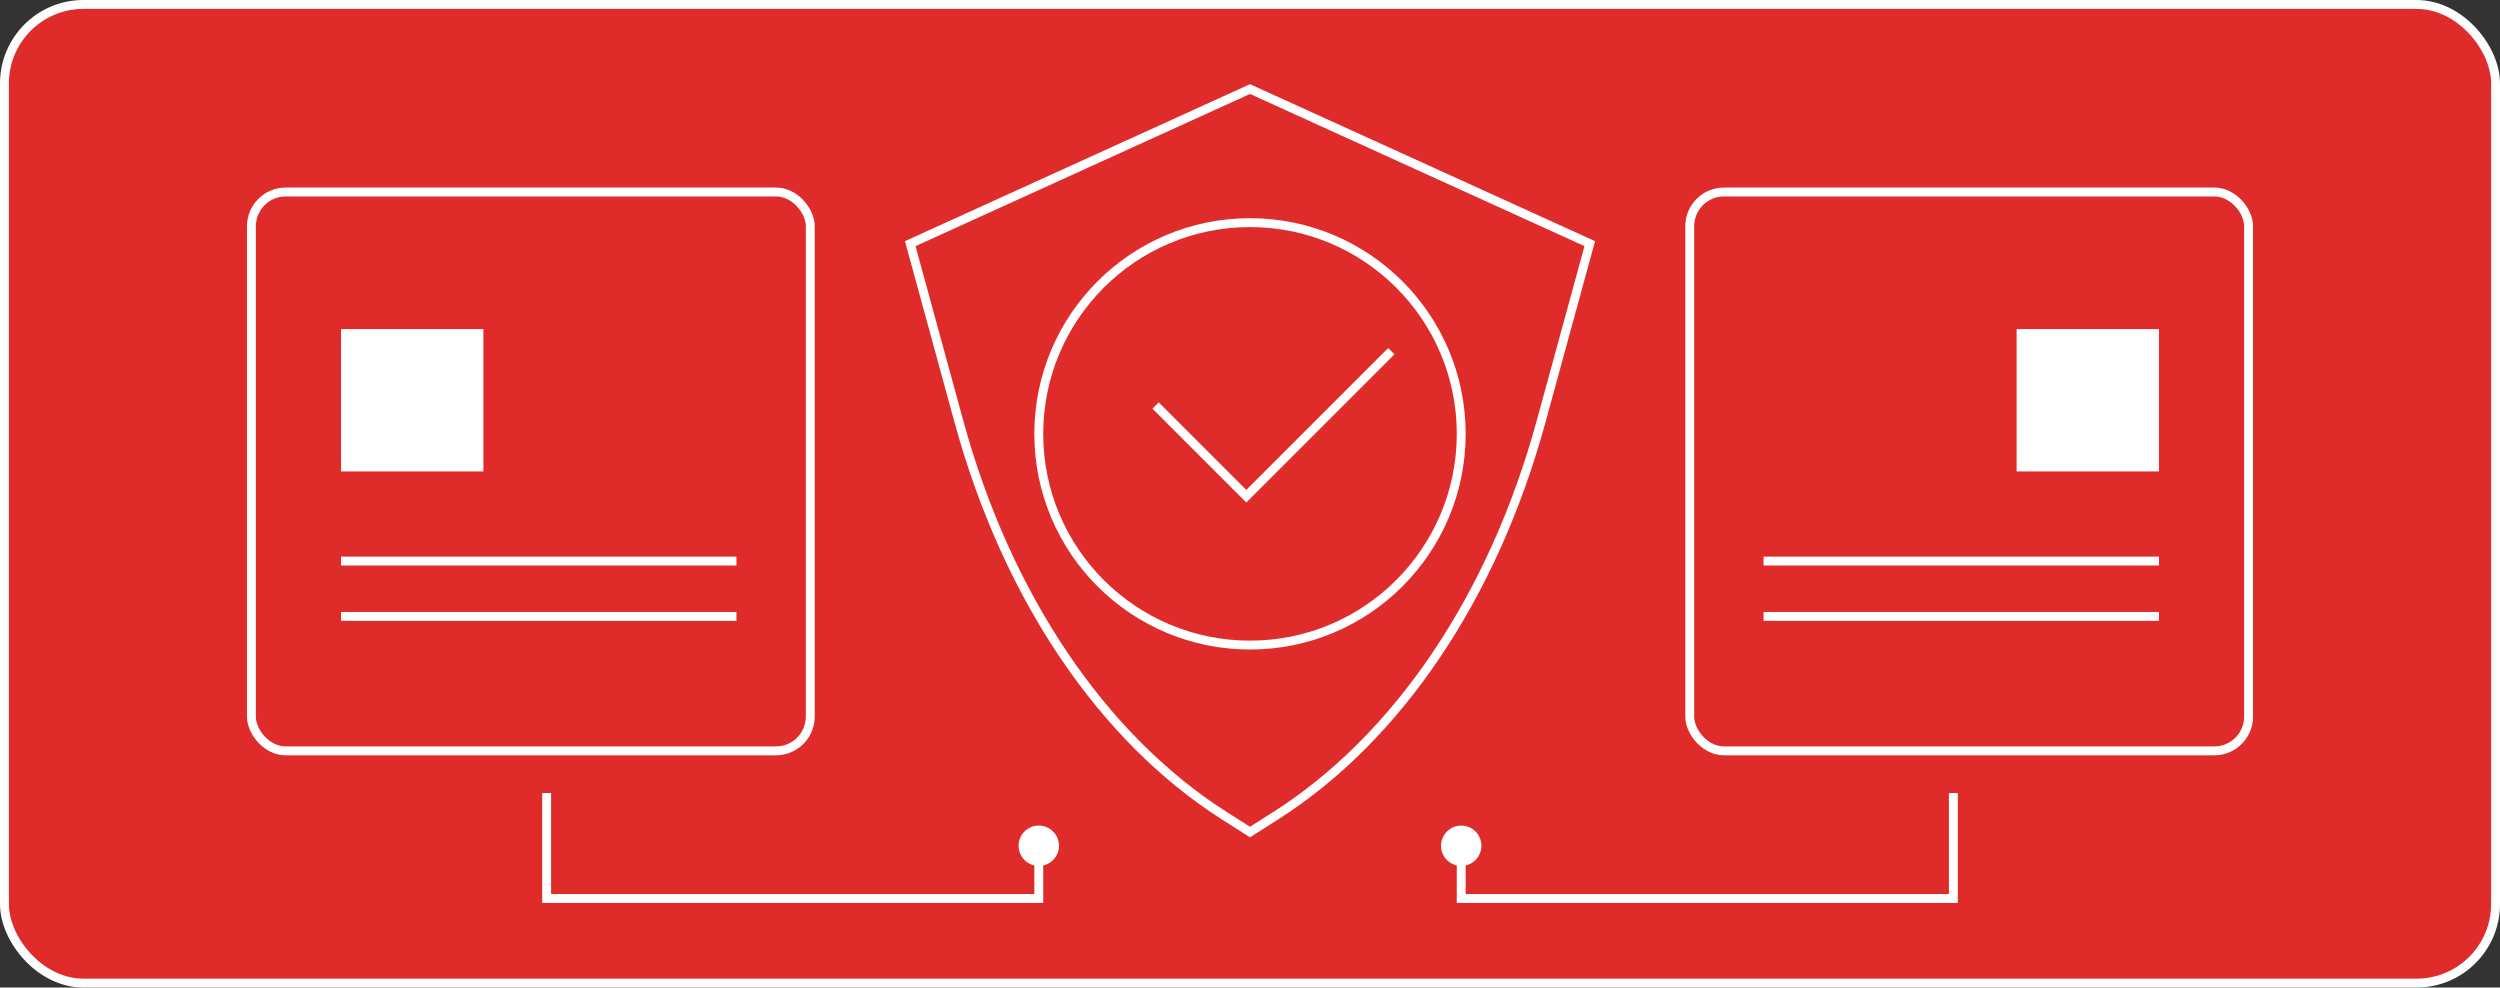 <svg xmlns="http://www.w3.org/2000/svg" width="281" height="111" viewBox="0 0 281 111">
  <rect x="0" y="0" width="281" height="111" fill="#333333" stroke="none"/>
  <g id="security_and_safety" transform="translate(-199.5 -69.5)">
    <rect id="Rectangle_292" data-name="Rectangle 292" width="280" height="110" rx="8.88" transform="translate(200 70)" fill="#e02b2b" stroke="#fff" stroke-miterlimit="10" stroke-width="1"/>
    <g id="Group_214" data-name="Group 214">
      <path id="Path_423" data-name="Path 423" d="M340,79.511,301.811,96.886l5.478,20.02c5.373,19.638,16.1,35.551,29.854,44.3L340,163.021l2.857-1.816c13.757-8.748,24.481-24.661,29.854-44.3l5.478-20.02Z" fill="none" stroke="#fff" stroke-miterlimit="10" stroke-width="1"/>
      <circle id="Ellipse_551" data-name="Ellipse 551" cx="23.741" cy="23.741" r="23.741" transform="translate(316.259 94.525)" fill="none" stroke="#fff" stroke-miterlimit="10" stroke-width="1"/>
      <path id="Path_424" data-name="Path 424" d="M329.389,115.081l10.194,10.194,16.3-16.3" fill="none" stroke="#fff" stroke-miterlimit="10" stroke-width="1"/>
      <g id="Group_212" data-name="Group 212">
        <rect id="Rectangle_293" data-name="Rectangle 293" width="62.815" height="62.815" rx="3.852" transform="translate(227.759 91.081)" fill="none" stroke="#fff" stroke-miterlimit="10" stroke-width="1"/>
        <path id="Path_425" data-name="Path 425" d="M260.944,158.637v11.852h55.315v-5.926" fill="none" stroke="#fff" stroke-miterlimit="10" stroke-width="1"/>
        <circle id="Ellipse_552" data-name="Ellipse 552" cx="2.269" cy="2.269" r="2.269" transform="translate(313.991 162.294)" fill="#fff"/>
        <rect id="Rectangle_294" data-name="Rectangle 294" width="16" height="16" transform="translate(237.833 106.489)" fill="#fff"/>
        <line id="Line_173" data-name="Line 173" x2="44.444" transform="translate(237.833 132.563)" fill="#fff" stroke="#fff" stroke-miterlimit="10" stroke-width="1"/>
        <line id="Line_174" data-name="Line 174" x2="44.444" transform="translate(237.833 138.785)" fill="#fff" stroke="#fff" stroke-miterlimit="10" stroke-width="1"/>
      </g>
      <g id="Group_213" data-name="Group 213">
        <rect id="Rectangle_295" data-name="Rectangle 295" width="62.815" height="62.815" rx="3.852" transform="translate(452.241 153.896) rotate(-180)" fill="none" stroke="#fff" stroke-miterlimit="10" stroke-width="1"/>
        <path id="Path_426" data-name="Path 426" d="M419.056,158.637v11.852H363.741v-5.926" fill="none" stroke="#fff" stroke-miterlimit="10" stroke-width="1"/>
        <circle id="Ellipse_553" data-name="Ellipse 553" cx="2.269" cy="2.269" r="2.269" transform="translate(361.472 162.294)" fill="#fff"/>
        <rect id="Rectangle_296" data-name="Rectangle 296" width="16" height="16" transform="translate(442.167 122.489) rotate(-180)" fill="#fff"/>
        <line id="Line_175" data-name="Line 175" x1="44.444" transform="translate(397.722 132.563)" fill="#fff" stroke="#fff" stroke-miterlimit="10" stroke-width="1"/>
        <line id="Line_176" data-name="Line 176" x1="44.444" transform="translate(397.722 138.785)" fill="#fff" stroke="#fff" stroke-miterlimit="10" stroke-width="1"/>
      </g>
    </g>
  </g>
</svg>
